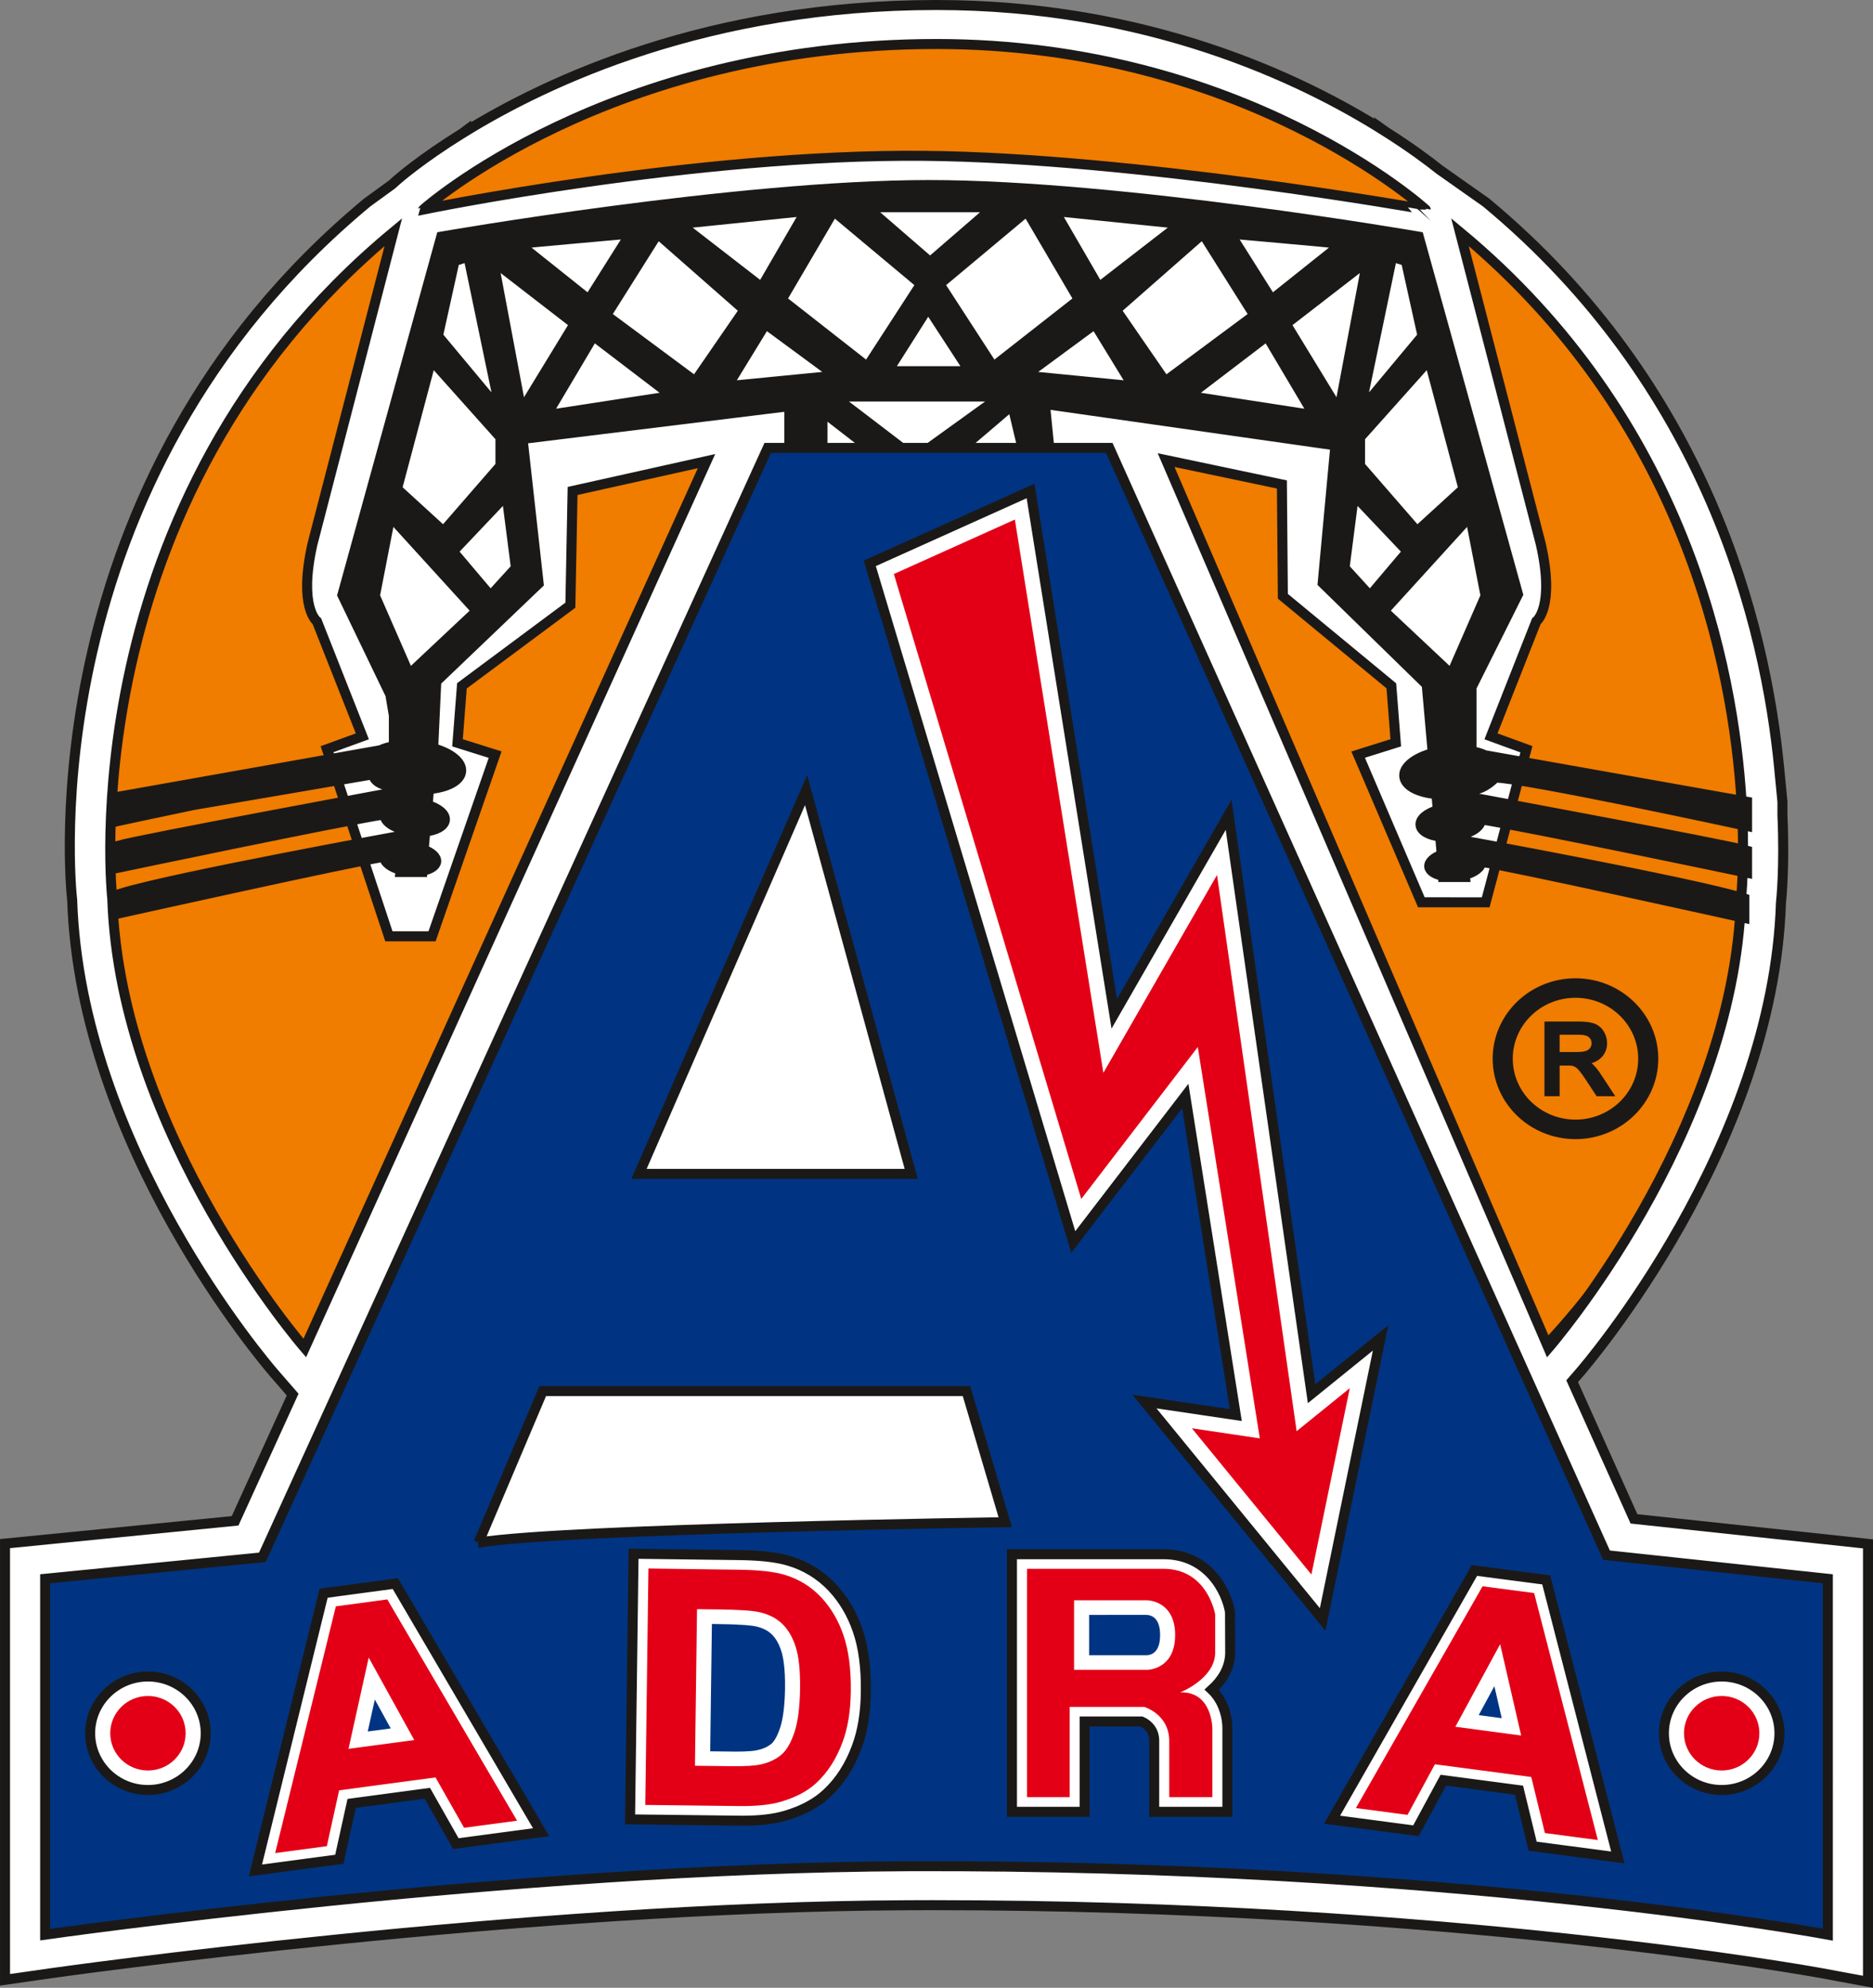 <?xml version="1.0" encoding="UTF-8" standalone="no"?>
<svg
   viewBox="0 0 560.746 595.006"
   id="svg2"
   height="595.006"
   width="560.746"
   version="1.1"
   sodipodi:docname="MASE21-ADRA.svg"
   inkscape:version="1.4 (86a8ad7, 2024-10-11)"
   xmlns:inkscape="http://www.inkscape.org/namespaces/inkscape"
   xmlns:sodipodi="http://sodipodi.sourceforge.net/DTD/sodipodi-0.dtd"
   xmlns="http://www.w3.org/2000/svg"
   xmlns:svg="http://www.w3.org/2000/svg"
   xmlns:rdf="http://www.w3.org/1999/02/22-rdf-syntax-ns#"
   xmlns:cc="http://creativecommons.org/ns#"
   xmlns:dc="http://purl.org/dc/elements/1.1/">
  <rect x="0" y="0" width="560.746" height="595.006" fill="#808080" stroke="none"/>
  <sodipodi:namedview
     id="namedview1"
     pagecolor="#ffffff"
     bordercolor="#000000"
     borderopacity="0.25"
     inkscape:showpageshadow="2"
     inkscape:pageopacity="0.0"
     inkscape:pagecheckerboard="0"
     inkscape:deskcolor="#d1d1d1"
     inkscape:zoom="2.3068182"
     inkscape:cx="280.47291"
     inkscape:cy="297.16256"
     inkscape:window-width="3840"
     inkscape:window-height="2066"
     inkscape:window-x="-11"
     inkscape:window-y="-11"
     inkscape:window-maximized="1"
     inkscape:current-layer="svg2" />
  <defs
     id="defs54" />
  <g
     id="g4"
     transform="translate(-25.627,-98.649)">
    <path
       id="path6"
       style="fill:#f07c00;fill-rule:evenodd;stroke:#1b1918;stroke-width:3;stroke-linecap:butt;stroke-linejoin:miter;stroke-dasharray:none"
       d="m 300.599,110.073 c 138.136,0 250.116,105.517 250.116,235.68 0,130.162 -111.98,235.68 -250.116,235.68 -138.135,0 -250.116,-105.517 -250.116,-235.68 0,-130.162 111.981,-235.68 250.116,-235.68 z" />
    <path
       id="path8"
       style="fill:#1b1918;fill-rule:evenodd"
       d="m 266.959,335.15 31.474,114.882 h -81.501 z" />
    <path
       id="path10"
       style="fill:#1b1918;fill-rule:evenodd"
       d="m 168.883,560.397 19.227,-45.361 h 126.877 l 11.594,39.257 c 0,0 -132.509,1.921 -157.698,6.104 z" />
    <path
       id="path12"
       style="fill:#ffffff;fill-rule:evenodd"
       d="m 196.164,526.7 -8.573,20.211 c 34.28,-2.212 94.555,-3.519 123.119,-4.042 l -4.781,-16.17 z" />
    <path
       id="path14"
       style="fill:#ffffff;fill-rule:evenodd"
       d="m 264.359,371.069 -29.289,67.277 h 47.727 z" />
    <path
       id="path16"
       style="fill:#ffffff;fill-rule:evenodd"
       d="m 452.861,359.104 c -0.312,-0.333 -0.737,-0.643 -0.777,-1.046 -0.093,-1.106 0.878,-2.143 2.433,-2.958 z" />
    <path
       id="path18"
       style="fill:#ffffff;fill-rule:evenodd"
       d="m 453.605,359.868 c -0.135,-0.081 -0.237,-0.151 -0.352,-0.241 z" />
    <path
       id="path20"
       style="fill:#ffffff;fill-rule:evenodd;stroke:#1b1918;stroke-width:3;stroke-linecap:butt;stroke-linejoin:miter;stroke-dasharray:none"
       d="m 374.745,236.369 34.662,7.291 0.29,33.466 32.477,26.81 1.327,17.056 -11.265,3.539 18.916,44.196 19.267,0.01 2.949,-11.084 8.823,-33.165 0.414,-1.569 -10.604,-3.862 13.575,-34.433 c 0,0 5.641,-4.182 1.325,-23.168 l -24.184,-93.32 c 67.512,55.971 81.851,130.174 84.305,170.46 l 0.218,0.042 c 0,0 -5e-4,2.222 -5e-4,4.032 0.684,15.466 -0.373,24.978 -0.373,24.978 -2.318,70.794 -57.657,134.501 -57.657,134.501 z m -72.348,-91.077 c -68.911,-0.646 -150.071,16.088 -150.071,16.088 0,-5e-4 55.329,-49.556 153.673,-49.556 92.145,-0.001 146.466,49.556 146.466,49.556 0,-5e-4 -86.789,-15.487 -150.069,-16.088 z m -185.528,356.86 c 0,0 -55.319,-63.706 -57.627,-134.501 0,0 -13.273,-118.742 84.14,-199.511 l -24.196,93.319 c -4.296,18.985 1.325,23.168 1.325,23.168 l 13.596,34.432 -10.604,3.862 0.902,2.716 0.083,-0.021 9.991,30.351 c 0,0 -0.01,0 -0.022,0 l 7.6,22.947 h 12.919 l 18.885,-54.382 -11.265,-3.539 1.325,-17.056 32.467,-24.136 0.664,-34.19 40.087,-8.93 z m 397.945,51.136 -18.502,-41.21 2.081,-2.395 c 2.372,-2.735 58.062,-67.668 60.422,-140.785 0.052,-0.421 1.149,-10.578 0.445,-26.225 l 5e-4,-4.032 -0.953,-9.836 C 554.177,285.765 536.721,214.156 470.524,159.25 l -13.956,-9.836 c -3.354,-2.686 -8.749,-6.686 -16.027,-11.303 l -0.538,-0.382 0.018,0.05 C 415.31,122.182 369.288,100.149 306,100.149 c -68.216,-10e-4 -116.442,22.615 -141.653,38.224 l 0.011,-0.051 -0.31,0.231 c -12.257,7.602 -19.081,13.536 -19.867,14.24 l -1.18,1.066 -7.424,5.391 c -101.078,83.818 -88.851,204.56 -88.343,208.774 2.414,73.992 58.081,138.925 60.442,141.66 l 5.561,6.399 -17.227,37.788 -68.88,6.821 v 130.568 l 13.768,-1.971 c 1.389,-0.201 140.878,-19.892 256.573,-20.352 l 7.197,-0.022 c 154.729,0 264.834,20.093 265.933,20.294 l 14.275,2.644 V 560.771 Z" />
    <path
       id="path22"
       style="fill:#1b1918;fill-rule:evenodd;stroke:#1b1918;stroke-width:3;stroke-linecap:butt;stroke-linejoin:miter;stroke-dasharray:none"
       d="m 460.128,300.507 -20.209,-18.986 25.83,-28.369 4.64,23.863 z m -31.972,-31.859 2.818,-21.881 16.068,16.945 -11.265,13.304 z m -17.557,-73.047 24.35,-18.824 -8.449,44.89 z m -29.156,21.561 23.523,-17.941 14.08,23.735 z m -21.7,-25.744 26.007,-22.848 15.406,24.457 -26.67,19.791 z m -27.333,19.671 21.039,-15.488 11.43,18.663 z m -9.441,-2.616 -16.07,-24.778 26.173,-21.883 15.572,26.55 z m -31.557,1.289 11.863,-18.716 0.228,-0.352 12.424,19.068 z m -31.806,-21.4 15.571,-26.55 26.173,21.883 -16.068,24.778 z m -16.234,25.903 11.43,-18.663 21.037,15.488 z m -36.279,-21.237 15.406,-24.457 26.007,22.848 -14.742,21.4 z m -17.89,29.929 14.08,-23.735 23.523,17.941 z m -7.453,-1.289 -8.449,-44.89 24.351,18.824 z m -9.277,55.349 -11.265,-13.304 16.068,-16.945 2.816,21.881 z m -24.351,23.492 -10.261,-23.492 4.639,-23.863 25.832,28.369 z m 6.627,-94.126 20.707,23.168 v 8.528 l -17.063,19.63 -13.915,-12.711 z m 6.957,-29.605 4.141,-1.289 9.61,46.179 -18.72,-22.446 z m 52.678,-8.207 -12.476,19.791 -20.985,-16.733 c 2.65,-0.324 33.461,-3.058 33.461,-3.058 z m 52.512,-6.758 -13.252,22.848 -24.517,-18.985 z m 56.155,-1.127 -18.967,16.412 -18.967,-16.412 z m 56.073,4.989 -24.517,18.985 -13.251,-22.848 z m 48.206,5.954 -20.986,16.733 -12.476,-19.791 c 0,0 30.812,2.735 33.463,3.058 z m 19.215,5.148 4.969,22.444 -18.718,22.446 9.608,-46.179 z m 17.227,68.221 -13.913,12.711 -17.064,-19.63 v -8.528 l 20.707,-23.168 z m 6.42,79.714 c -1.139,-0.543 -2.476,-0.933 -4.017,-1.205 v -19.138 l 13.913,-27.836 -29.713,-107.048 c 0,0 -89.224,-15.444 -146.653,-15.444 -57.429,0 -145.99,15.444 -145.99,15.444 l -29.6,107.259 14.36,29.826 1.056,6.274 v 9.152 c -1.542,0.281 -2.88,0.675 -4.018,1.208 l -78.476,13.936 c 0,0 0,0.081 0,0.103 l -0.062,-5e-4 v 6.224 l 0.062,-0.01 c 0,0.754 0,0.925 0,0.925 0,0 9.814,-2.131 22.374,-4.746 l 53.577,-9.172 c 0.083,0.07 0.228,0.181 0.311,0.262 0.726,2.393 3.811,3.137 6.068,3.349 v 1.781 c 0,0 -76.365,14.158 -82.329,15.929 v 6.596 c 0,0 65.712,-13.797 79.76,-15.999 -0.008,0.019 -0.029,0.03 -0.029,0.05 -0.197,1.97 2.485,3.821 6.242,4.665 v 1.469 c 0,0 -69.74,12.71 -85.145,17.536 v 5.793 c 0,0 70.63,-15.698 78.851,-16.794 -0.01,-5e-4 -0.01,0 -0.01,0.011 -0.155,1.599 1.915,3.137 4.897,3.911 l -0.083,0.643 h 6.462 v -0.362 c 2.348,-0.422 4.078,-1.408 4.213,-2.756 0.124,-1.388 -1.429,-2.693 -3.749,-3.549 l 0.478,-5.46 c 3.292,-0.36 5.704,-1.669 5.88,-3.43 0.176,-1.778 -1.977,-3.518 -5.176,-4.464 l 0.424,-4.806 c 5.342,-0.453 9.337,-2.462 9.617,-5.279 0.279,-2.817 -3.249,-5.5 -8.375,-6.94 l 0.932,-20.021 30.645,-29.284 -4.805,-43.281 79.845,-9.814 v 12.5 h 9.938 V 221.828 l 14.082,10.891 h 9.567 l -20.169,-15.397 h 49.861 l -21.368,15.397 h 9.803 l 15.045,-12.821 3.043,12.821 h 8.035 l -1.306,-13.143 86.967,12.389 -3.809,41.19 31.142,30.409 1.813,20.504 c -5.218,1.429 -8.812,4.144 -8.532,6.99 0.28,2.825 4.275,4.836 9.619,5.28 l 0.424,4.806 c -3.2,0.943 -5.354,2.695 -5.178,4.464 0.178,1.771 2.59,3.077 5.882,3.429 l 0.476,5.461 c -2.319,0.853 -3.873,2.172 -3.748,3.559 0.135,1.346 1.863,2.333 4.213,2.755 v 0.351 h 6.46 l -0.082,-0.633 c 2.983,-0.784 5.053,-2.314 4.896,-3.923 0,-4e-4 0,0 -0.011,0 8.222,1.087 78.853,16.785 78.853,16.785 v -5.793 c -15.407,-4.826 -85.147,-17.537 -85.147,-17.537 v -1.458 c 3.76,-0.855 6.439,-2.705 6.244,-4.665 5e-4,-0.021 -0.022,-0.042 -0.031,-0.06 14.05,2.201 79.76,15.999 79.76,15.999 v -6.598 c -5.963,-1.77 -82.329,-15.928 -82.329,-15.928 v -2.182 c 0.116,-0.04 0.198,-0.1 0.312,-0.139 3.52,-0.203 6.646,-3.632 6.646,-3.632 8.615,0 75.371,14.481 75.371,14.481 0,0 0,0 0,-1.287 0,-1.288 0,-5.953 0,-5.953 z" />
    <path
       id="path24"
       style="fill:#1b1918;fill-rule:evenodd"
       d="m 497.297,433.781 c -10.364,0 -18.77,-8.155 -18.77,-18.231 5e-4,-10.077 8.406,-18.233 18.77,-18.233 10.373,-5e-4 18.78,8.156 18.78,18.233 0,10.076 -8.408,18.231 -18.78,18.231 z m 0,-42.306 c -13.667,0 -24.788,10.799 -24.788,24.075 0,13.274 11.121,24.075 24.788,24.075 13.666,0 24.796,-10.8 24.796,-24.075 0,-13.276 -11.13,-24.075 -24.796,-24.075 z" />
    <path
       id="path26"
       style="fill:#1b1918;fill-rule:evenodd"
       d="m 502.127,410.899 c 0,0.51 -0.14,0.967 -0.43,1.403 -0.274,0.416 -0.675,0.713 -1.227,0.908 -0.628,0.225 -1.544,0.337 -2.724,0.337 h -5.193 v -5.168 h 5.876 c 1.353,0 2.325,0.248 2.891,0.735 0.542,0.467 0.806,1.051 0.806,1.785 z m 2.531,8.956 c -0.77,-1.153 -1.603,-2.133 -2.483,-2.918 -0.016,-0.012 -0.031,-0.025 -0.046,-0.038 1.216,-0.389 2.198,-0.962 2.928,-1.712 1.13,-1.165 1.703,-2.606 1.703,-4.287 0,-1.287 -0.34,-2.482 -1.013,-3.554 -0.69,-1.098 -1.631,-1.875 -2.793,-2.312 -1.097,-0.413 -2.616,-0.613 -4.641,-0.613 l -10.303,-5e-4 v 22.361 h 4.544 v -9.187 h 2.405 c 0.829,0 1.209,0.044 1.365,0.076 0.34,0.082 0.685,0.229 1.023,0.441 0.233,0.145 0.631,0.471 1.218,1.197 0.508,0.627 1.177,1.562 1.984,2.782 l 3.075,4.692 h 5.591 z" />
    <path
       id="path28"
       style="fill:#e30016;fill-rule:evenodd"
       d="m 293.234,270.469 36.225,-16.299 26.496,165.613 34.022,-59.22 23.842,166.479 15.911,-12.872 -11.491,55.771 -35.782,-43.764 20.335,3.016 -18.565,-117.144 -34.89,45.485 z" />
    <path
       id="path30"
       style="fill:#e30016;fill-rule:evenodd"
       d="m 552.356,617.457 c 0,6.164 -5.054,11.151 -11.286,11.151 -6.223,0 -11.285,-4.987 -11.285,-11.151 0,-6.165 5.062,-11.152 11.285,-11.152 6.232,-5e-4 11.285,4.987 11.286,11.152 z" />
    <path
       id="path32"
       style="fill:#e30016;fill-rule:evenodd"
       d="m 81.202,617.457 c 0,6.164 -5.053,11.151 -11.285,11.151 -6.223,0 -11.285,-4.987 -11.285,-11.151 0,-6.165 5.062,-11.152 11.285,-11.152 6.232,-5e-4 11.285,4.987 11.285,11.152 z" />
    <path
       id="path34"
       style="fill:#e30016;fill-rule:evenodd"
       d="m 149.648,619.498 -13.637,-24.698 -6.045,27.322 z m 30.778,24.135 -15.861,2.122 -8.551,-15.076 -28.856,3.863 -3.684,16.723 -15.467,2.061 18.169,-73.852 15.405,-2.073 z" />
    <path
       id="path36"
       style="fill:#e30016;fill-rule:evenodd"
       d="m 234.304,580.319 -0.62,46.871 10.984,0.131 c 4.111,0.05 7.08,-0.131 8.914,-0.572 2.371,-0.535 4.369,-1.52 5.973,-2.857 1.594,-1.368 2.89,-3.63 3.944,-6.797 1.026,-3.149 1.573,-7.472 1.657,-12.944 0.072,-5.459 -0.373,-9.673 -1.325,-12.609 -0.952,-2.916 -2.319,-5.229 -4.089,-6.899 -1.77,-1.689 -4.027,-2.806 -6.772,-3.429 -2.037,-0.464 -6.064,-0.734 -12.05,-0.816 z m -14.546,-12.168 26.877,0.362 c 6.068,0.06 10.675,0.563 13.853,1.509 4.256,1.266 7.888,3.499 10.89,6.658 2.994,3.157 5.271,7.008 6.804,11.553 1.541,4.525 2.245,10.127 2.164,16.745 -0.083,5.832 -0.88,10.839 -2.434,15.032 -1.884,5.13 -4.545,9.264 -7.973,12.401 -2.567,2.383 -6.056,4.203 -10.404,5.51 -3.271,0.975 -7.608,1.418 -13.035,1.327 l -27.685,-0.332 z" />
    <path
       id="path38"
       style="fill:#e30016;fill-rule:evenodd"
       d="m 481.043,618.15 -6.296,-27.353 -13.408,24.727 z m 22.952,31.274 -15.85,-2.091 -4.079,-16.775 -28.854,-3.809 -8.19,15.144 -15.457,-2.043 37.922,-66.379 15.428,2.021 z" />
    <path
       id="path40"
       style="fill:#003482;fill-rule:evenodd"
       d="m 256.606,587.791 c -1.17,-1.116 -2.691,-1.862 -4.658,-2.314 -0.975,-0.221 -3.718,-0.612 -11.089,-0.692 l -2.102,-0.042 -0.507,38.123 7.712,0.09 c 3.851,0 5.675,-0.251 6.534,-0.462 1.677,-0.382 3.043,-1.026 4.12,-1.921 0.601,-0.514 1.594,-1.822 2.598,-4.838 0.87,-2.674 1.358,-6.606 1.439,-11.645 0.083,-6.184 -0.569,-9.532 -1.118,-11.242 -0.724,-2.212 -1.708,-3.923 -2.929,-5.058 z" />
    <path
       id="path42"
       style="fill:#003482;fill-rule:evenodd"
       d="m 135.721,616.932 6.886,-0.915 -4.762,-8.648 z" />
    <path
       id="path44"
       style="fill:#003482;fill-rule:evenodd"
       d="m 368.949,582.028 -17.26,0.01 v 12.057 h 17.353 c 1.396,-0.06 3.901,-0.945 3.901,-6.022 0,-5.09 -2.506,-5.964 -3.994,-6.045 z" />
    <path
       id="path46"
       style="fill:#003482;fill-rule:evenodd"
       d="m 468.329,612.035 6.894,0.915 -2.205,-9.582 z" />
    <path
       id="path48"
       style="fill:#003482;fill-rule:evenodd;stroke:#1b1918;stroke-width:3;stroke-linecap:butt;stroke-linejoin:miter;stroke-dasharray:none"
       d="m 541.071,634.449 c -9.536,0 -17.302,-7.62 -17.302,-16.992 5e-4,-9.363 7.766,-16.986 17.302,-16.986 9.534,0 17.3,7.623 17.3,16.986 0,9.373 -7.766,16.993 -17.299,16.992 z m -56.601,16.816 -4.078,-16.764 -22.654,-2.996 -8.19,15.144 -25.127,-3.32 42.624,-74.596 21.505,2.816 21.441,83.084 z m -116.225,-133.104 27.352,4.054 -15.114,-95.485 -33.535,43.693 -60.928,-203.152 48.142,-21.66 25.053,156.513 34.239,-59.592 24.838,173.297 20.665,-16.723 -17.35,84.31 z m 24.846,97.838 v 24.978 h -21.917 v -21.428 c -0.083,-3.571 -2.6,-5.078 -3.811,-5.602 l -16.997,-5e-4 v 27.031 h -21.775 v -77.111 h 45.357 c 13.534,0 18.959,11.346 19.931,17.338 l 0.052,12.279 c -0.104,4.736 -2.659,8.356 -5.507,10.931 3.354,3.197 4.669,7.923 4.669,11.585 z m -224.208,-55.602 19.227,-45.361 h 126.877 l 11.594,39.257 c 0,0 -132.509,1.921 -157.698,6.104 z m 113.273,61.092 c -2.11,5.753 -5.187,10.499 -9.12,14.098 -3.012,2.806 -7.114,5.007 -12.175,6.518 -3.468,1.034 -7.745,1.538 -13.066,1.538 l -33.544,-0.402 1.056,-79.516 31.392,0.404 c 6.542,0.07 11.491,0.624 15.103,1.71 5,1.488 9.339,4.142 12.89,7.863 3.437,3.64 6.056,8.066 7.776,13.175 1.667,4.897 2.474,11.01 2.381,18.151 -0.083,6.425 -0.975,11.806 -2.693,16.461 z m -120.045,29.012 -8.552,-15.076 -22.652,3.038 -3.685,16.715 -25.128,3.357 20.416,-82.993 21.474,-2.885 43.659,74.435 z M 69.917,634.449 c -9.536,0 -17.302,-7.62 -17.302,-16.992 5e-4,-9.363 7.766,-16.986 17.302,-16.986 9.534,0 17.3,7.623 17.3,16.986 0,9.373 -7.766,16.993 -17.3,16.992 z m 197.042,-299.299 31.474,114.882 H 216.932 Z M 506.583,564.159 357.725,232.719 H 255.467 L 104.175,564.802 39.147,571.227 v 106.515 c 0,0 140.338,-20.011 258.269,-20.483 161.687,-0.646 275.438,20.483 275.438,20.483 V 571.227 Z" />
    <path
       id="path50"
       style="fill:#e30016;fill-rule:evenodd"
       d="m 369.041,598.481 h -21.856 v -20.817 h 21.856 c 0,0 8.406,0 8.406,10.409 0,10.409 -8.406,10.409 -8.406,10.409 z m 20.385,-4.999 v -11.595 c 0,0 -2.226,-13.646 -15.479,-13.646 h -40.852 v 68.352 h 12.766 v -27.021 h 22.312 c 0,0 7.329,2.082 7.505,9.976 v 17.045 h 12.911 v -20.594 c 0,0 -5e-4,-11.092 -9.609,-10.771 0,0 10.271,-4.032 10.447,-11.746 z" />
  </g>
</svg>

